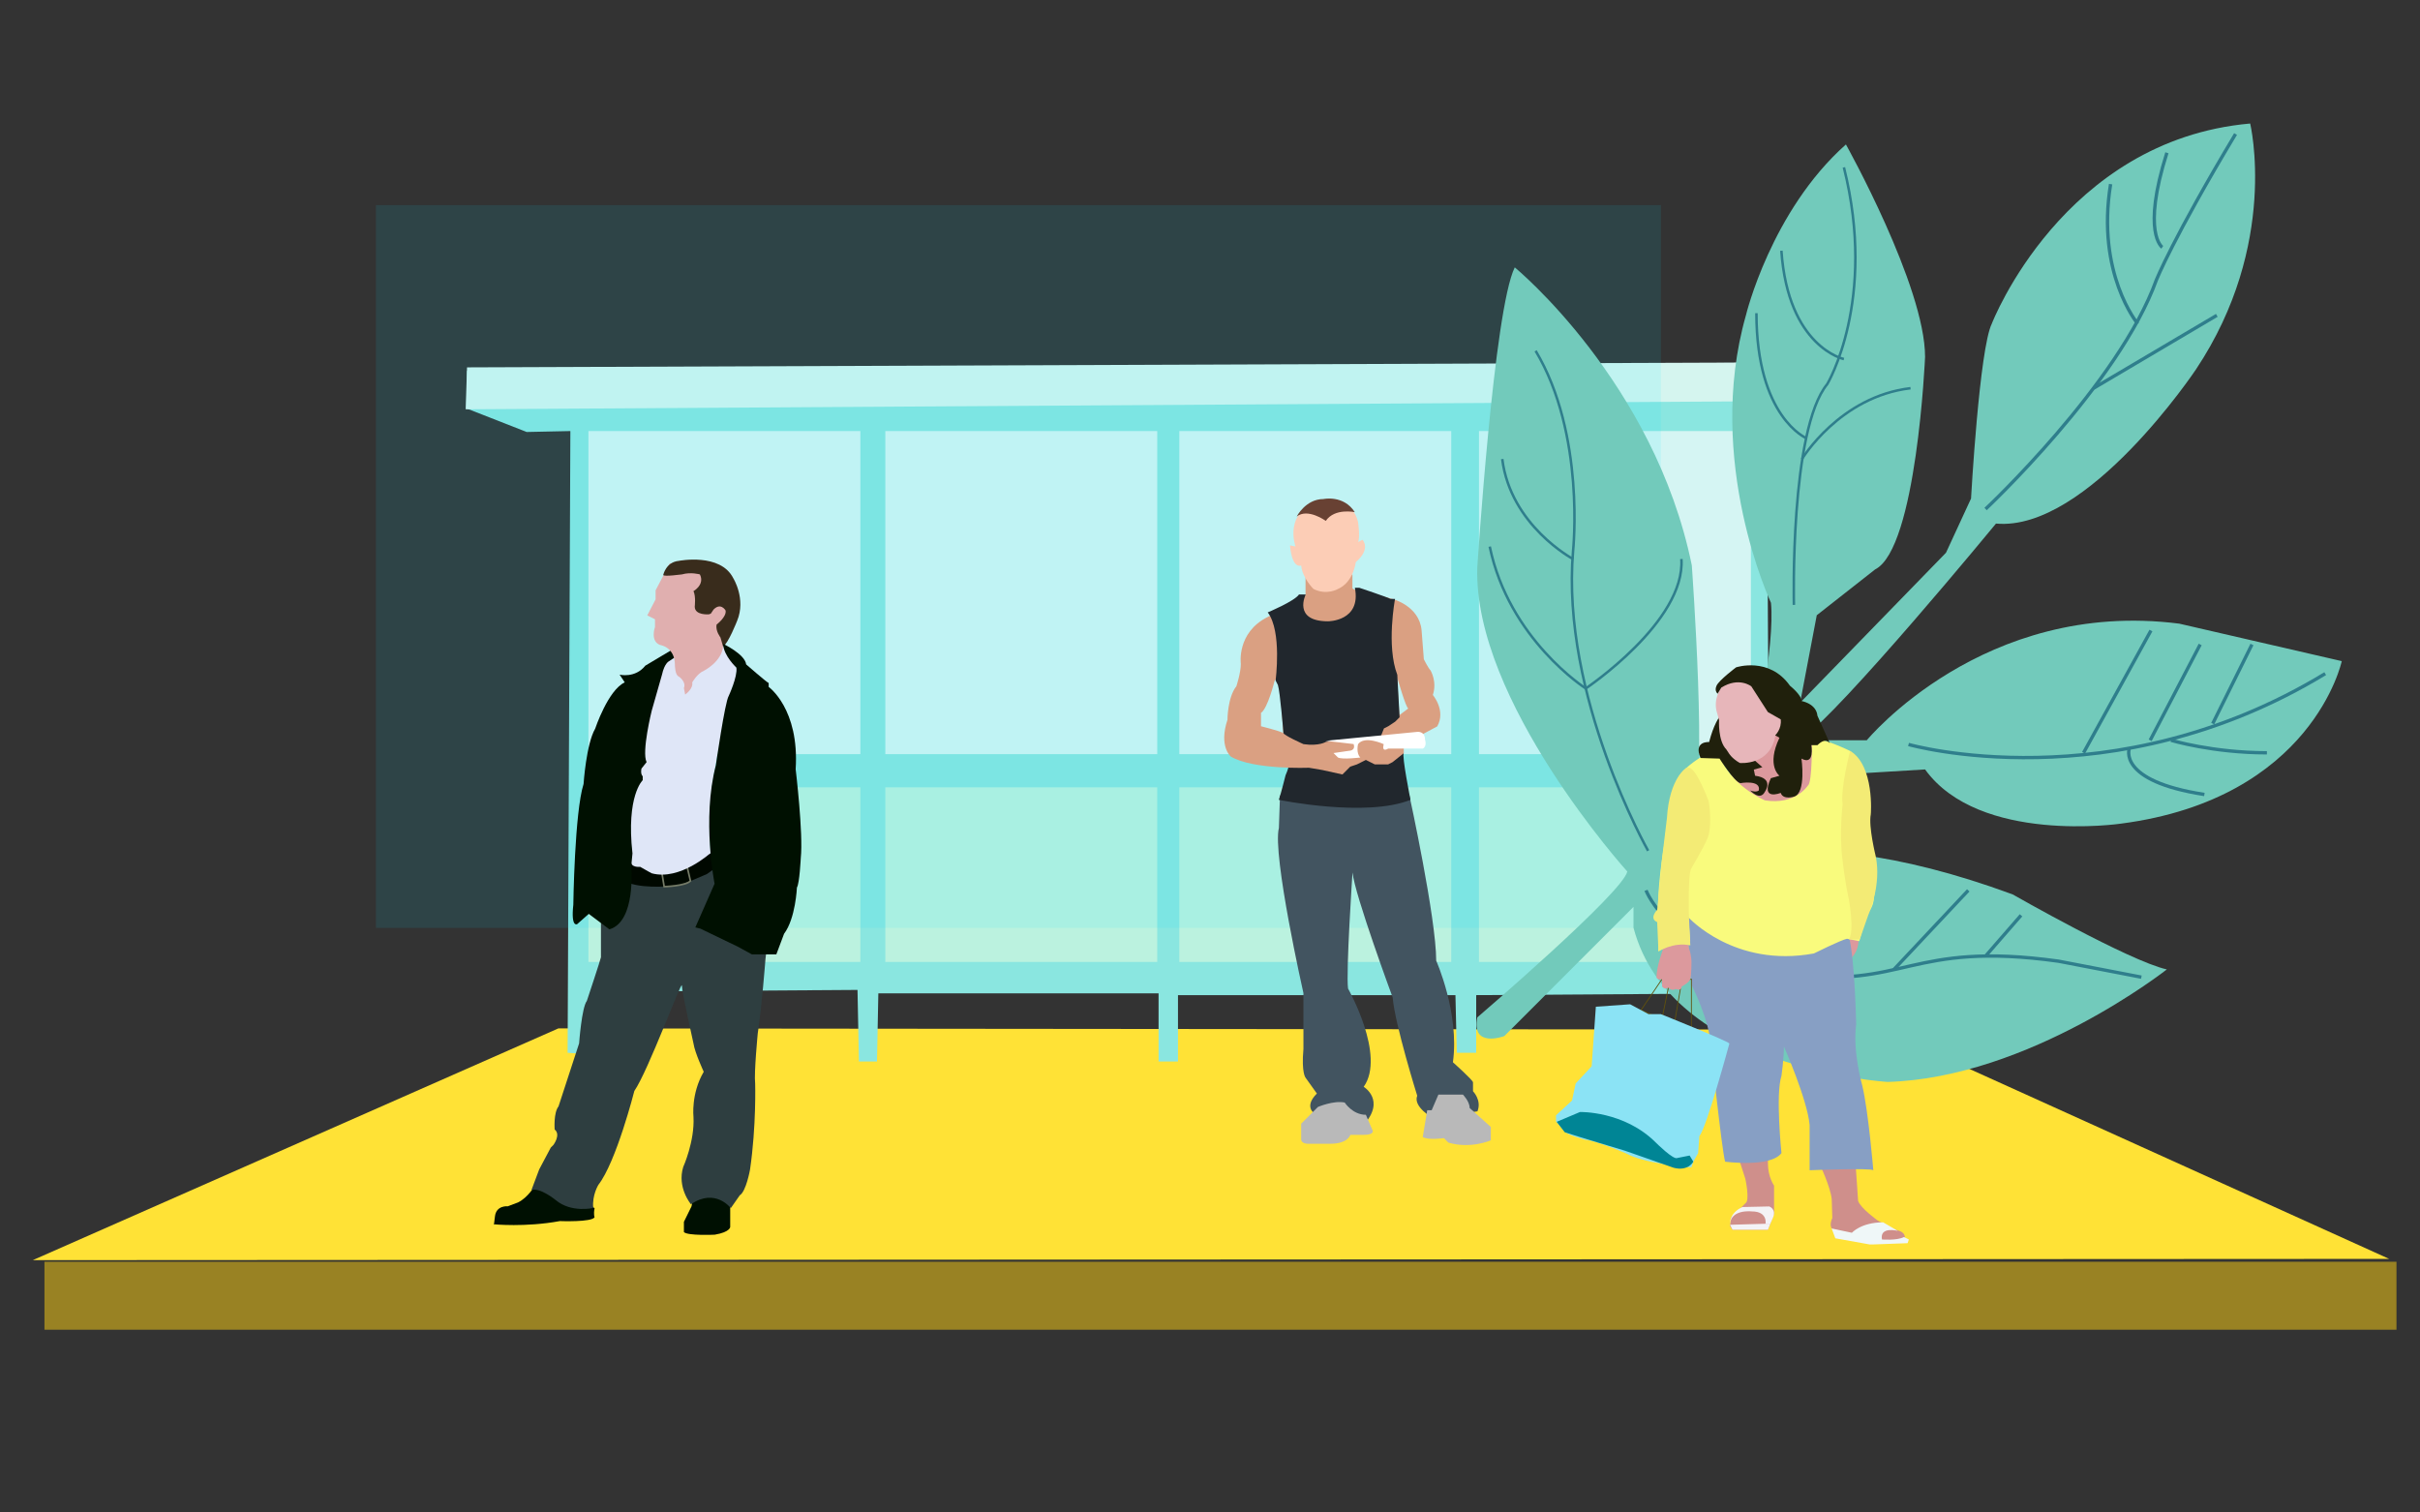 <?xml version="1.0" encoding="utf-8"?>
<!-- Generator: Adobe Illustrator 21.0.0, SVG Export Plug-In . SVG Version: 6.00 Build 0)  -->
<svg version="1.1" id="Layer_1" xmlns="http://www.w3.org/2000/svg" xmlns:xlink="http://www.w3.org/1999/xlink" x="0px" y="0px"
	 viewBox="0 0 2880 1800" style="enable-background:new 0 0 2880 1800;" xml:space="preserve">
<rect x="0" y="0" width="2880" height="1800" fill="#333333" stroke="none"/>
<style type="text/css">
	.st0{fill:none;stroke:#0C0B01;stroke-miterlimit:10;}
	.st1{opacity:0.87;fill:#00DDFF;}
	.st2{fill:#8C8C8C;}
	.st3{fill:#FFFFFF;}
	.st4{fill:#4E2E7A;}
	.st5{fill:#F9B50F;}
	.st6{fill:#999999;}
	.st7{fill:#4FDB70;}
	.st8{fill:none;stroke:#F9B50F;stroke-width:5;stroke-miterlimit:10;}
	.st9{fill:#FC516A;}
	.st10{fill:#3A2227;}
	.st11{fill:none;stroke:#4E2E7A;stroke-width:3;stroke-miterlimit:10;}
	.st12{fill:#6B6B6B;}
	.st13{fill:#296D37;}
	.st14{fill:#AB8FD8;}
	.st15{fill:#FFE236;}
	.st16{fill:#998223;}
	.st17{fill:#8AE6E0;}
	.st18{fill:#D5F5F3;}
	.st19{fill:#BBF2DF;}
	.st20{fill:#D5F5EF;}
	.st21{opacity:0.1;fill:#00DDFF;}
	.st22{fill:#72CABB;}
	.st23{fill:none;stroke:#2F7E8C;stroke-width:3;stroke-miterlimit:10;}
	.st24{fill:none;stroke:#2F7E8C;stroke-width:4;stroke-miterlimit:10;}
	.st25{fill:#425460;}
	.st26{fill:#21272D;}
	.st27{fill:#DAA082;}
	.st28{fill:#FCCDB6;}
	.st29{fill:#684133;}
	.st30{fill:#B9B9B9;}
	.st31{fill:#DC999D;}
	.st32{fill:#CF8F8B;}
	.st33{fill:#F4F3F6;}
	.st34{fill:#EFF7F8;}
	.st35{fill:#879FC4;}
	.st36{fill:none;stroke:#60510D;stroke-miterlimit:10;}
	.st37{fill:#F9FB7D;}
	.st38{fill:#20200C;}
	.st39{fill:#E7B6BA;}
	.st40{fill:#8BE3F5;}
	.st41{fill:#008595;}
	.st42{fill:#F3EB75;}
	.st43{fill:#001002;}
	.st44{fill:#2E3E40;}
	.st45{fill:#000800;}
	.st46{fill:none;stroke:#757B67;stroke-width:2;stroke-miterlimit:10;}
	.st47{fill:#DFE6F7;}
	.st48{fill:#001001;}
	.st49{fill:#E0AFAF;}
	.st50{fill:#392C1C;}
</style>
<g>
	<polygon class="st15" points="2843.3,1498.2 39,1499.7 664.5,1223.9 2240.5,1225.4 	"/>
	<rect x="52.9" y="1501.6" class="st16" width="2799.1" height="80.9"/>
	<g>
		<polygon class="st17" points="555.8,441.3 2221.6,430.9 2221.6,476.7 2152.2,512 2102.7,512 2106.8,1252.9 2087,1252.9 
			2085.4,1182.2 1756.8,1184.3 1756.8,1252.9 1733.7,1252.9 1732.1,1184.3 1401.9,1184.3 1401.9,1263.3 1378.8,1263.3 
			1378.8,1182.2 1045.3,1182.2 1043.7,1263.3 1022.2,1263.3 1020.5,1178.1 703.6,1180.2 703.6,1255 675.5,1252.9 678.8,513 
			626.8,514.1 555,486 		"/>
		<rect x="700.3" y="513" class="st18" width="323.6" height="384.5"/>
		<rect x="1053.6" y="513" class="st18" width="323.6" height="384.5"/>
		<rect x="1403.5" y="513" class="st18" width="323.6" height="384.5"/>
		<rect x="1760.1" y="513" class="st18" width="323.6" height="384.5"/>
		<rect x="700.3" y="937" class="st19" width="323.6" height="207.8"/>
		<rect x="1053.6" y="937" class="st19" width="323.6" height="207.8"/>
		<rect x="1403.5" y="937" class="st19" width="323.6" height="207.8"/>
		<rect x="1760.1" y="937" class="st19" width="323.6" height="207.8"/>
		<polygon class="st20" points="555.8,437.2 554.2,487.1 2221.6,476.7 2221.6,430.9 		"/>
	</g>
	<rect x="447.4" y="244.1" class="st21" width="1529.2" height="860.2"/>
	<g>
		<path class="st22" d="M1758.1,1210.8c0,0,173.6-148.8,178.5-173.6c0,0-183.5-203.3-178.5-362c0,0,19.8-307.4,44.6-357
			c0,0,166.1,136.4,210.7,354.6c0,0,19.8,272.7,0,287.6c0,0,49.6-39.7,74.4-74.4c0,0,24.8-119,19.8-168.6c0,0-79.3-168.6-29.8-342.2
			c0,0,29.8-124,119-203.3c0,0,94.2,168.6,94.2,252.9c0,0-9.9,228.1-59.5,252.9l-69.4,54.5l-19.8,104.1l173.6-178.5l29.8-64.5
			c0,0,9.9-178.5,24.8-208.3c0,0,84.3-218.2,307.4-238c0,0,34.7,143.8-64.5,292.6c0,0-128.9,193.4-238,183.5
			c0,0-183.5,223.1-233.1,257.9h79.3c0,0,138.8-168.6,371.9-138.8l193.4,44.6c0,0-34.7,163.6-262.8,193.4c0,0-168.6,24.8-233.1-64.5
			l-163.6,9.9l-128.9,94.2l5,24.8c0,0,109.1-84.3,391.7,19.8c0,0,138.8,79.3,183.5,89.3c0,0-163.6,128.9-332.2,133.9
			c0,0-257.9-14.9-302.5-183.5v-24.8l-153.7,153.7C1790.3,1233.1,1750.6,1248,1758.1,1210.8z"/>
		<path class="st23" d="M1961.4,1012.5c0,0-104.1-183.5-89.3-357c0,0,14.9-138.8-44.6-238"/>
		<path class="st23" d="M1872.1,665.3c0,0-74.4-39.7-84.3-119"/>
		<path class="st23" d="M1772.9,650.5c22.9,110.5,114.3,168.8,114.3,168.8S2006,739.7,2001,665.3"/>
		<path class="st23" d="M2134.9,719.9c0,0-5-208.3,39.7-262.8c0,0,59.5-99.2,19.8-257.9"/>
		<path class="st23" d="M2194.4,427.3c0,0-66.4-14-74.4-128.9"/>
		<path class="st23" d="M2149.8,521.5c0,0-59.5-24.8-59.5-148.8"/>
		<path class="st23" d="M2144.5,546.3c0,0,44.9-74.4,129.2-84.3"/>
		<path class="st24" d="M2363,605.8c0,0,158.7-148.8,203.3-272.7c0,0,19.8-49.6,94.2-173.6"/>
		<path class="st24" d="M2544,385.2c0,0-49.6-59.5-32.2-166.1"/>
		<path class="st24" d="M2573.3,294.3c0,0-24.8-16.6,5.5-112.5"/>
		<line class="st24" x1="2491.5" y1="462" x2="2638.2" y2="375.3"/>
		<path class="st24" d="M2271.3,886c0,0,243,69.4,495.9-84.3"/>
		<line class="st24" x1="2479.6" y1="895.9" x2="2559.8" y2="750.4"/>
		<line class="st24" x1="2558.9" y1="881" x2="2618.4" y2="767"/>
		<line class="st24" x1="2680" y1="767" x2="2633.3" y2="861.2"/>
		<path class="st24" d="M2534.1,890.5c0,0-15.3,38.9,89.3,55"/>
		<path class="st24" d="M2583.7,881c0,0,49.6,14.9,114.1,14.9"/>
		<path class="st24" d="M1958.9,1059.6c0,0,29.8,79.3,168.6,99.2c138.8,19.8,143.8-39.7,322.3-14.9l98.6,19"/>
		<line class="st24" x1="2253.7" y1="1154" x2="2342.4" y2="1059.6"/>
		<line class="st24" x1="2363" y1="1137.8" x2="2405.2" y2="1089.3"/>
	</g>
	<g>
		<path class="st25" d="M1523.3,946.7h154c0,0,31.9,146.1,31.9,196.6c0,0,27.9,62.4,19.9,120.9c0,0,23.9,21.3,23.9,23.9v10.6
			c0,0,10.6,10.6,5.3,23.9l-53.1,8c0,0-23.9-13.3-18.6-26.6c0,0-26.6-85-29.2-116.9c0,0-45.2-122.2-47.8-148.8
			c0,0-8,119.6-5.3,138.2c0,0,45.2,79.7,18.6,116.9c0,0,26.6,15.9,0,45.2l-29.2-18.6l-29.2,5.3c0,0-13.3-8,2.7-23.9l-13.3-18.6
			c0,0-5.3-5.3-2.7-34.5v-66.4c0,0-37.2-164.7-29.2-196.6L1523.3,946.7z"/>
		<path class="st26" d="M1535.2,906.8c0,0-2.7,10.6-5.3,15.9c0,0-5.3,21.3-8,29.2c0,0,103.6,21.3,156.7,0c0,0-10.6-53.1-8-55.8
			L1535.2,906.8z"/>
		<path class="st27" d="M1705.2,827.1c5.3-15.9-2.7-29.2-2.7-29.2c-2.7-2.7-8-13.3-8-13.3l-2.7-34.5c-2.7-29.2-34.5-37.2-34.5-37.2
			l-39.8-10.6c-8,0-8-2.7-8-2.7v-15.9l-55.8,2.7v21.3l-5.3,5.3l-39.8,21.3c-37.2,18.6-31.9,55.8-31.9,55.8c0,10.6-5.3,26.6-5.3,26.6
			c-10.6,13.3-10.6,39.9-10.6,39.9c-10.6,31.9,4,43.8,4,43.8c26.6,15.9,93,13.3,93,13.3l15.9,2.7l23.9,5.3l9.3-9.3l8-2.7l10.6-5.3
			l10.6,5.3h15.9l5.3-2.7l13.3-10.6v-10.6l39.8-21.3C1721.1,845.7,1705.2,827.1,1705.2,827.1z M1500.7,864.3V859v-10.6
			c8-5.3,15.9-37.2,15.9-37.2s2.7-8,5.3,2.7c2.7,10.6,5.3,58.4,5.3,58.4C1521.9,869.6,1500.7,864.3,1500.7,864.3z M1665.4,851.1
			c0,0-2.7-39.9-2.7-45.2c0,0,10.6,37.2,13.3,37.2L1665.4,851.1z"/>
		<path class="st28" d="M1548.5,673c0,0-10.6,5.3-13.3-23.9l6.6,1.3c0,0-15.9-42.5,31.9-55.8c0,0,34.5-5.3,42.5,26.6
			c0,0,2.7,18.6,0,23.9l5.3-2.7c0,0,10.6,10.6-8,26.6c0,0-2.7,23.9-21.2,31.9c0,0-13.3,8-29.2,0
			C1563.1,700.9,1549.8,687.7,1548.5,673z"/>
		<path class="st29" d="M1543.2,614.7c0,0,10.6-20.8,31.9-20.8c0,0,23.9-5.2,37.2,15.6c0,0-23.9-5.2-34.5,10.4
			C1577.7,619.9,1556.5,604.3,1543.2,614.7z"/>
		<path class="st26" d="M1508.7,728.8c0,0,31.9-13.3,37.2-21.3h8c0,0-15.9,31.9,26.6,31.9c0,0,39.8,0,31.9-39.9h5.3
			c0,0,31.9,10.6,37.2,13.3h5.3c0,0-10.6,55.8,2.7,90.3l2.7,50.5l-5.3,5.3l-8,5.3l-5.3,2.7l-5.3,13.3h-45.2l-18.6,2.7
			c0,0-8,5.3-26.6,2.7c0,0-23.9-10.6-23.9-13.3c0,0-4-49.2-6.6-57.1l-2.7-5.3C1518,809.9,1525.9,751.4,1508.7,728.8z"/>
		<path class="st3" d="M1577.7,881.6l108.9-10.6c0,0,9.3-1.3,9.3,9.3c0,0,2.7,8-2.7,10.6h-41.2c0,0-8,5.3-5.3-5.3
			c0,0-22.6-10.6-30.5,0c0,0-2.7,10.6,2.7,15.9c0,0-21.2,2.7-26.6,0l-5.3-5.3l18.6-2.7c0,0,8,0,5.3-8L1577.7,881.6z"/>
		<path class="st30" d="M1693.2,1353.2l5.3-31.9h5.3l8-18.6h29.2c0,0,8,8,8,15.9l25.2,22.6v15.9c0,0-23.9,10.6-50.5,2.7l-5.3-5.3
			C1718.5,1354.5,1699.9,1357.2,1693.2,1353.2z"/>
		<path class="st30" d="M1568.4,1317.4c0,0,18.6-8,31.9-5.3c0,0,9.3,14.6,25.2,14.6l8,18.6c0,0,2.7,5.3-10.6,5.3h-15.9
			c0,0-2.7,10.6-23.9,10.6h-26.6c0,0-8,0-8-5.3v-18.6L1568.4,1317.4z"/>
	</g>
	<path class="st31" d="M2064.7,884.6l86-17.5l23.3,56.9c0,0-34.3,38.6-72.2,29.9c0,0-29.2-13.1-37.9-26.2l-21.9-35L2064.7,884.6z"/>
	<path class="st31" d="M2211.9,1117.9l-18.9-5.8l-4.4,26.2l11.7,4.4C2200.2,1142.7,2211.9,1135.4,2211.9,1117.9z"/>
	<g>
		<path class="st32" d="M2062.5,1357.7l14.6,45.2c0,0,5.8,26.2,0,29.2l-16.8,16.8l-1.5,10.2l2.9,4.4h42.3l2.9-7.3l4.4-11.7V1411
			c0,0-7.3-10.2-7.3-26.2v-33.5L2062.5,1357.7z"/>
		<path class="st33" d="M2058.8,1457.3c0,0-1.5-13.4,14.8-20.8l31.9-0.7c0,0,8.9,3,4.5,13.4l-3.1,7l-5.8,0.4c0,0,3-14.9-16.3-14.9
			C2084.8,1441.7,2059.6,1438.7,2058.8,1457.3z"/>
		<polygon class="st33" points="2058.8,1457.6 2106.9,1456.2 2104,1463.5 2061.8,1463.5 		"/>
	</g>
	<g>
		<path class="st32" d="M2158,1378.9l7.3,5.8c0,0,13.1,27.7,14.6,42.3l0.7,22.6c0,0-4.4,8.7,0,13.1l24.8,5.8l37.9,10.2
			c0,0,21.9-1.5,23.3-4.4c0,0,2.9-7.3-8.7-10.2l-7.3-2.9l-16-8.7c0,0-20.4-14.6-23.3-23.3l-2.9-42.3L2158,1378.9z"/>
		<path class="st34" d="M2203.9,1467.1c0,0,10.9-12.4,37.2-12.4l17.5,10.2c0,0-21.9-5.8-18.9,10.2c0,0,17.5,1.5,26.2-2.9l5.8,2.9
			l-1.5,4.4l-40.8,1.5h-4.4l-40.8-7.3l-4.4-11.7L2203.9,1467.1z"/>
	</g>
	<path class="st35" d="M2007.1,1084.3l5.8,87.5c0,0,21.9,42.3,23.3,74.4c0,0,12.4,118.8,16.8,136.3c0,0,53.9,7.3,67.1-10.2
		c0,0-7.3-70,0-91.9c0,0,2.9-20.4,2.9-35c0,0,27.7,62.7,30.6,93.3v54c0,0,72.9-2.9,75.8,0c0,0-5.8-70-13.1-100.6
		c0,0-11.7-40.8-7.3-72.9c0,0-1.5-77.3-8.7-105l-4.4-13.1L2007.1,1084.3z"/>
	<polygon class="st36" points="1953,1202.1 1977.9,1165.3 2001.3,1168.2 1992.5,1219.2 	"/>
	<polygon class="st36" points="1986.7,1169.6 1976.5,1219.2 2012.9,1232.3 2012.9,1165.3 	"/>
	<path class="st31" d="M1978.7,1116.4v7.3v7.3c0,0-7.3,19-7.3,32.1c0,0,0.7,3.6,6.6,2.2v8.7c0,0,2.9,4.4,7.3,1.5
		c0,0,4.4,4.4,8.7,1.5c0,0,7.3,2.9,7.3-2.9c0,0,8.7-4.4,10.2-8.7c1.5-4.4,1.5-20.4,1.5-20.4s0-8.7-2.9-16l-1.5-13.1v-8.7
		L1978.7,1116.4z"/>
	<path class="st37" d="M2039.9,891.9c0,0-40.8,20.4-45.2,39.4c0,0-9.5,31.4-13.8,72.2c0,0-11.7,65.6-5.8,93.3l-1.5,35
		c0,0,27.7-16,37.9-11.7l-2.2-28.4c0,0,54.7,60.5,149.4,43c0,0,32.1-16,39.4-17.5l14.6,2.9l8.7-32.1c0,0,8.7-7.3,8.7-20.4
		c0,0,5.8-26.2,0-52.5c0,0-7.3-27.7-5.8-48.1c0,0,3.8-42.7-22.5-73.3c0,0-31-15.2-45.6-15.2c0,0,1,53.5-4.8,56.5
		c0,0-14.6,23.3-51,17.5c0,0-42.3-17.5-55.4-56.9L2039.9,891.9z"/>
	<path class="st38" d="M2058.8,842.3c0,0-14.6,1.5-24.8,40.8c0,0-19-1.5-10.2,19l22.6,0.7c0,0,17.5,27.7,24.8,29.2
		c0,0,24.8-4.4,21.9,8.7c0,0-2.9,2.9-10.2,0c0,0,11.7,13.1,17.5,1.5c0,0,11.7-16-11.7-19l-1.5-7.3l10.2-2.9l-11.7-10.2L2058.8,842.3
		z"/>
	<path class="st39" d="M2049.4,816.8c0,0-11.7,14.6-5.8,32.1l2.2,8c0,0-1.5,24.8,8.7,35c0,0-0.3-0.4,2.9,4.4c0,0,3.3,6.1,13.1,11.7
		c0,0,36.4,3.6,42.3-32.8c0,0,7.3-2.9,7.3-16v-2.9l-8.7-6.6l-5.8-2.2C2105.5,847.4,2102.6,789.8,2049.4,816.8z"/>
	<path class="st38" d="M2042.8,816.1c2.9-6.6,23.3-21.9,23.3-21.9s39.4-13.1,64.1,21.9c0,0,13.8,10.9,13.8,18.2
		c0,0,17.5,2.9,18.9,17.5l14.9,33.2c0,0-4.3-8.7-14.9,1.8h-7.3c0,0,4.4,24.8-11.7,16c0,0,5.8,40.8-8.7,45.2c0,0-13.1,4.4-16-4.4
		c0,0-24.8,10.2-11.7-17.5l10.2-2.9c0,0-16-11.7,0-45.2l-5.1-2.9c0,0,8-7.3,6.6-19l-15.3-8.7l-19.7-30.6c0,0-14.6-11.7-35.7,1.5
		l-4.4,7.3C2044.3,825.5,2039.9,822.6,2042.8,816.1z"/>
	<path class="st40" d="M1899.2,1198.1l40.8-2.9l21.9,11.7h14.6c0,0,80.2,32.1,81.6,35c0,0-27,99.9-35.7,110.1l-1.5,20.4l-5.8,10.2
		l-2.2,6.6l-9.5-0.7c0,0-48.1-4.4-68.5-16c0,0-37.9-16-48.1-16c0,0-21.9-5.8-24.8-10.2l-10.2-11.7v-7.3l19-17.5l4.4-20.4l19-20.4
		L1899.2,1198.1z"/>
	<path class="st41" d="M1852.6,1335.1l27.7-11.7c0,0,52.5-1.5,90.4,36.5c0,0,21.1,21.1,25.5,18.2l14.6-2.9l4.4,7.3
		c0,0-5.8,11.7-23.3,7.3l-58.3-20.4c0,0-58.3-17.5-71.4-21.9L1852.6,1335.1z"/>
	<path class="st42" d="M2010,1091.6c0,0-1.5-52.5,2.9-58.3c0,0,13.1-21.9,18.9-35c5.8-13.1,2.9-39.4,1.5-45.2
		c0,0-14.6-39.4-23.3-39.4h-2.9c0,0-20.4,11.7-23.3,59.8l-5.8,48.1l-5.8,61.2c0,0-10.2,10.2,0,14.6l1.5,35c0,0,17.5-11.7,37.9-7.3"
		/>
	<path class="st42" d="M2201.8,893.6c0,0-11.8,44.9-8.9,63.9c0,0-4.4,35,0,67.1c0,0,2.9,26.2,7.3,45.2c0,0,7.3,39.4,0,48.1h13.1
		l10.2-29.2c0,0,16-35,8.7-70c0,0-8.7-35-5.8-49.6C2226.5,969.1,2231,911.1,2201.8,893.6z"/>
	<g>
		<path class="st43" d="M636.4,1411.1c0,0-7.6,13.8-19.9,19.9l-12.2,4.6c0,0-13.8-1.5-15.3,12.2s-1.5,9.2-1.5,9.2s37.5,3.8,78.8-3.8
			c0,0,38.2,1.5,41.3-4.6c0,0-1.5-3.1,0-10.7l-38.2-27.5L636.4,1411.1z"/>
		<path class="st43" d="M823,1435.6l3.1-16.8l18.4-10.7l13.8,3.1l10.7,24.5v24.5c0,0,0,6.1-18.4,9.2c0,0-32.1,1.5-36.7-3.1v-12.2
			L823,1435.6z"/>
		<path class="st44" d="M734.3,1024l24.5,6.1H771c0,0,16.8,15.3,58.1,0c0,0,21.4-13.8,22.9-16.8l31.4,0.8h24.5l9.2,93.3l-4.6,21.4
			l-1.5,12.2c0,0-4.6,59.7-9.2,88.7c0,0-4.6,47.4-3.1,59.7c0,0,1.5,50.5-6.1,102.5c0,0-4.6,26-12.2,30.6l-10.7,15.3
			c0,0-18.4-24.5-47.4-4.6c0,0-16.8-19.9-9.2-44.4c0,0,13.8-30.6,12.2-59.7c0,0-3.1-27.5,12.2-53.6c0,0-10.7-23-12.2-33.7
			c0,0-13.8-61.2-13.8-68.9c0-7.7-39.8,101-56.6,125.5c0,0-21.4,84.2-42.8,111.7c0,0-7.6,12.2-6.1,27.5c0,0-26,6.1-44.4-9.2
			c0,0-18.4-15.3-29.1-12.2l9.2-24.5l13.8-26l3.1-3.1c0,0,9.2-12.2,1.5-18.4c0,0-1.5-19.9,4.6-27.5l24.5-75c0,0,3.1-42.8,9.2-50.5
			c0,0,16.8-50.5,16.8-52c0-1.5,0-62.7,0-62.7L734.3,1024z"/>
		<g>
			<path class="st45" d="M743.5,1025.5l16.8-3.1c0,0,4,20.4,27.5,16.9c3.9-0.6,8.2-1.6,13.1-3.1c0,0,32.1-10.7,36.7-16.8l19.1-9.9
				v19.9l-15.3,10.7c0,0-30.6,13.8-36.7,13.8c0,0-35.2,4.6-56.6-3.1l-16.8-1.5v-10.7v-3.1L743.5,1025.5z"/>
			<path class="st46" d="M787.8,1039.3l2.6,15.9c0,0,25.3-0.7,31.3-6.8l-4.3-18.3C817.3,1030.2,806.2,1034.7,787.8,1039.3z"/>
		</g>
		<path class="st47" d="M802.3,781.5c0,0-1.5,15.3,13.8,23c0,0,0.9,3.2,1.3,7.1c0.4,4.1,0.2,8.9-2.1,12c0,0,7.6-1.5,6.1-10.7
			c0,0,3.1-10.7,13.8-15.3c0,0,19.9-13.8,21.4-24.5l1.5-3.1h4.6c0,0-1.5,6.1,10.7,19.9l3.1,6.1c0,0,0,13.8-6.1,23v13.8
			c0,0-9.2,24.5-12.2,42.8c0,0-9.2,45.9-10.7,61.2c0,0-4.6,65.8-1.5,78c0,0-36.7,33.7-70.4,24.5l-13.8-7.7c0,0-12.2,1.5-10.7-7.7
			l-19.9-45.9L751.1,871l27.5-42.8v-18.4l10.7-12.2l3.1-12.2L802.3,781.5z"/>
		<path class="st48" d="M800,773.1l3.1,9.2l-6.9,4.6c0,0-5.4,2.3-8.4,16.1l-12.2,42.8c0,0-12.2,49-6.1,61.2l-6.1,7.7
			c0,0-1.5,6.1,1.5,9.2v4.6c0,0-19.9,18.4-12.2,87.2l-1.5,15.3c0,0,6.1,65.8-26,75l-24.5-18.4l-13.8,12.2c0,0-7.6,4.6-4.6-23
			c0,0,1.5-110.2,12.2-143.8c0,0,3.1-47.4,13.8-65.8c0,0,15.3-45.9,35.2-55.1l-6.1-9.2c0,0,18.4,4.6,30.6-10.7L800,773.1z"/>
		<g>
			<path class="st49" d="M797,670.5l-16.8,32.1v10.7l-9.9,19.1l9.2,4.6v9.2c0,0-6.1,16.8,6.1,21.4c0,0,17.6,2.3,17.6,23.7
				c0,0,0,12.2,4.6,13.8c0,0,9.2,6.1,6.1,13.8l1.5,7.7c0,0,9.9-6.9,8.4-14.5c0,0,6.1-10.7,13.8-13.8c0,0,21.4-10.7,22.9-29.1
				l4.6-12.2l10.7-30.6l-10.7-35.2l-21.4-21.4h-9.2L797,670.5z"/>
			<path class="st50" d="M789.3,684.3c0,0,3.1-15.3,18.4-16.8c0,0,49.7-9.9,65,20.7c0,0,15.3,24.5,4.6,50.5c0,0-10.7,27.5-16.8,30.6
				l-3.1-10.7c0,0-6.1-7.7-4.6-15.3c0,0,12.2-9.2,10.7-16.8c0,0-6.1-10.7-15.3,0c0,0,0.8-3.8,0.8-0.8l-3.1,4.6l-2.3,0.8
				c0,0-16.8,1.5-16.8-9.2c0,0,1.5-12.2-1.5-18.4c0,0,13.8-7.7,7.6-19.9c0,0-10.7-3.1-21.4,0C811.5,683.5,790.1,686.6,789.3,684.3z"
				/>
		</g>
		<path class="st48" d="M860.5,766.2c0,0,26,12.2,27.5,24.5c0,0,23.7,20.7,26.8,22.2v4.6c0,0,36.7,26,32.1,97.9
			c0,0,9.2,76.5,6.1,105.6c0,0-1.5,30.6-4.6,35.2c0,0-1.5,36.7-15.3,55.1l-9.2,24.5h-29.1l-16.8-9.2l-44.4-21.4l-6.1-1.5l22.9-52
			c0,0-15.3-76.5,1.5-140.8c0,0,10.7-75,15.3-82.6c0,0,10.7-23,9.2-33.7C876.5,794.5,861.2,780.7,860.5,766.2z"/>
	</g>
</g>
</svg>
